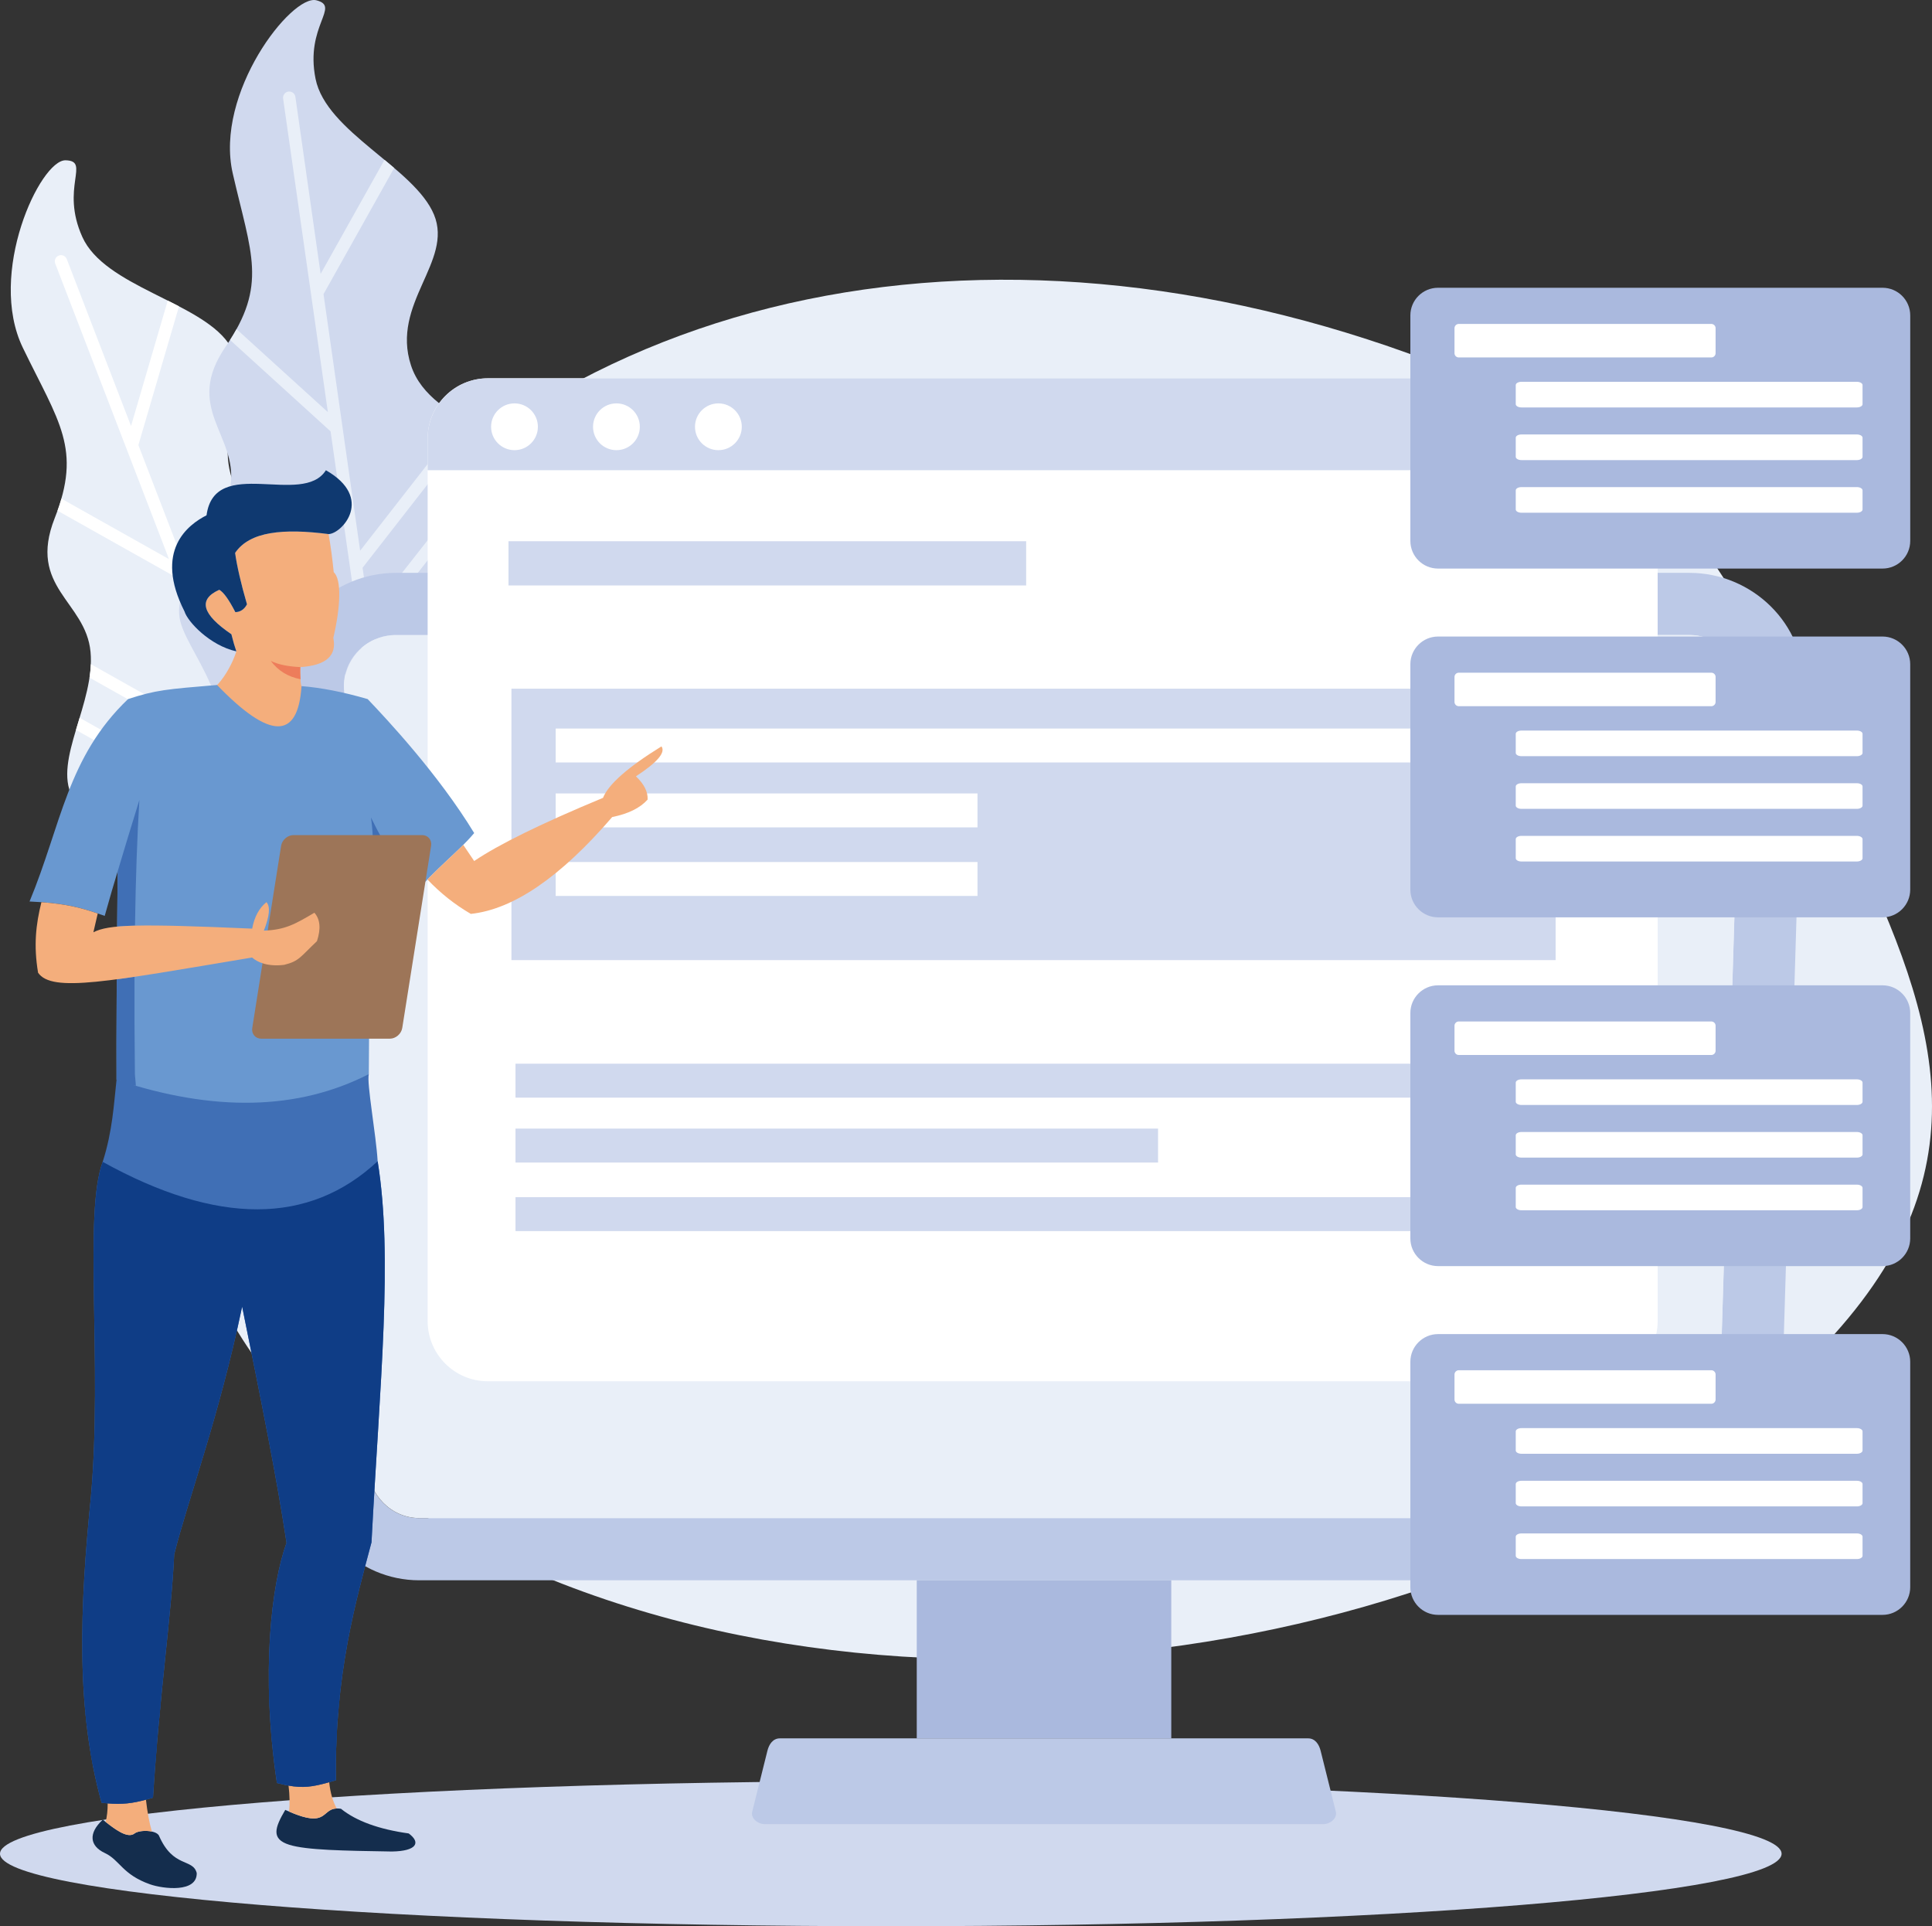 <?xml version="1.0" encoding="UTF-8"?><svg id="a" xmlns="http://www.w3.org/2000/svg" viewBox="0 0 1206.78 1203.07"><rect x="0" y="0" width="1206.78" height="1203.07" fill="#333333" stroke="none"/><path d="M957.64,253.12c118.33,55.95,151.2,172.02,193.73,260.16,56.31,116.66,91.87,211.53-5.54,320.01-170.99,190.44-559.01,268.99-833.94,139.01C36.96,842.31,52.4,536.14,223.4,345.71c170.99-190.43,459.32-222.57,734.25-92.59Z" style="fill:#e9eff8; fill-rule:evenodd;"/><path d="M140.42,724.79s-59.47-30.67-48.57-105.99c10.9-75.31-35.15-99.12-46.84-121.53-11.69-22.4,14.51-58.54,11.53-90.17-2.98-31.64-39.46-40.1-22.37-83.5,17.1-43.39,2.64-59.87-19.88-106.36-22.51-46.48,10.85-117.52,26.69-117.13,15.86,.39-3.48,17.01,10.46,47.91,13.94,30.9,72.7,40.31,91.1,66.14,18.38,25.84-13.94,60.07,7.05,94.95,20.98,34.87,83.51,24.06,100.04,57.9,16.53,33.84-22.88,74.4-11.42,109.89,11.46,35.49,53.69,55.59,71.46,84.1,17.77,28.5,51.06,83.11-3.45,148.31-54.51,65.2-165.83,15.47-165.83,15.47Z" style="fill:#e9eff8; fill-rule:evenodd;"/><path d="M91.12,648.41c-.31-2.97-.51-6.04-.57-9.2l161.59,90.81-14.3-37.14c-.07-.15-.13-.32-.18-.47l-7.33-19.04-136.82-76.89c-.01-3.13-.13-6.15-.34-9.07l132.8,74.64-12.93-33.59-126.4-71.04c-1.63-4.27-3.47-8.24-5.46-11.95l127.5,71.65-6.42-16.67c-.08-.17-.15-.34-.2-.51l-28.08-72.94-126.52-71.1c.75-2.51,1.52-5.04,2.29-7.59l119.88,67.37-14.02-36.42-99.68-56.02c.42-2.82,.71-5.63,.82-8.42l94.51,53.1-10.55-27.39c-.06-.13-.11-.26-.15-.39l-30.63-79.59-73.98-41.57c.93-2.6,1.74-5.1,2.43-7.52l67.19,37.76-26.75-69.49c-.06-.13-.11-.27-.16-.4l-44.16-114.71c-.76-1.99,.23-4.23,2.22-5,2-.77,4.23,.22,5,2.22l40.13,104.24,22.93-78.34c2.38,1.19,4.72,2.38,7.03,3.59l-25.37,86.66,30.15,78.32c.05,.1,.09,.21,.12,.32l27.89,72.43,44.02-94.38c2.48,.8,4.98,1.55,7.48,2.29l-47.64,102.14,10.62,27.61,58.01-123.39c2.5,.85,4.93,1.76,7.29,2.73l-60.6,128.9,.92,.51c1.86,1.05,2.53,3.4,1.49,5.27-.3,.54-.71,.98-1.19,1.31l15.67,40.69c.04,.12,.1,.23,.13,.35l25.36,65.86,42.97-91.4c1.69,2.31,3.5,4.56,5.38,6.77l-44.5,94.65,6.52,16.94,47.65-101.35c1.95,1.9,3.92,3.77,5.93,5.63l-49.72,105.75,16.63,43.2c.05,.11,.08,.22,.13,.33l4.6,11.96,61.04-129.84c1.9,2.27,3.68,4.58,5.3,6.94l-62.49,132.92,17.59,45.68c.04,.1,.09,.21,.12,.32l.06,.13c-3.05,.95-6.13,1.76-9.23,2.44l-162.98-91.59Z" style="fill:#fff; fill-rule:evenodd;"/><path d="M154.72,631.25s-51.1-43.21-23.62-114.16c27.48-70.96-12.08-104.48-18.45-128.93-6.38-24.45,27.24-53.8,31.42-85.3,4.18-31.5-29.49-47.91-3.11-86.39,26.37-38.46,15.97-57.76,4.43-108.11C133.85,58.02,182.27-3.75,197.62,.18c15.37,3.93-7.19,15.8-.52,49.03,6.67,33.24,61.84,55.56,73.99,84.86,12.13,29.3-27.03,55.43-14.38,94.12,12.65,38.69,76.01,42.14,84.55,78.83,8.54,36.69-38.96,67.4-35.72,104.54,3.23,37.15,39.88,66.2,50.82,97.96,10.94,31.75,31.16,92.43-36.56,143.78-67.72,51.34-165.08-22.04-165.08-22.04Z" style="fill:#d0d9ee; fill-rule:evenodd;"/><path d="M123.76,545.78c.36-2.96,.86-5.99,1.5-9.09l137.17,124.67-5.63-39.4c-.04-.16-.06-.33-.07-.5l-2.88-20.2-116.15-105.56c.69-3.05,1.26-6.03,1.7-8.92l112.73,102.47-5.08-35.64-107.3-97.53c-.63-4.52-1.54-8.81-2.65-12.87l108.23,98.38-2.53-17.69c-.04-.18-.06-.36-.08-.54l-11.04-77.38-107.41-97.62c1.29-2.28,2.62-4.57,3.94-6.89l101.76,92.49-5.51-38.63-84.62-76.91c1.04-2.65,1.95-5.33,2.69-8.02l80.22,72.91-4.15-29.06c-.03-.14-.05-.28-.06-.41l-12.05-84.43-62.79-57.07c1.48-2.32,2.83-4.58,4.05-6.78l57.04,51.83-10.52-73.71c-.03-.14-.04-.28-.06-.43l-17.37-121.68c-.3-2.11,1.17-4.07,3.28-4.37,2.12-.3,4.08,1.16,4.38,3.28l15.77,110.57,39.89-71.21c2.04,1.69,4.06,3.38,6.05,5.07l-44.13,78.78,11.86,83.08c.02,.11,.03,.23,.04,.34l10.97,76.83,64.03-82.14c2.24,1.33,4.51,2.63,6.78,3.91l-69.29,88.89,4.17,29.29,84.16-107.27c2.24,1.39,4.41,2.82,6.48,4.29l-87.91,112.07,.78,.71c1.59,1.44,1.71,3.89,.27,5.47-.42,.46-.92,.8-1.46,1.01l6.16,43.16c.02,.13,.04,.25,.05,.37l9.97,69.87,62.33-79.46c1.13,2.63,2.38,5.23,3.74,7.8l-64.56,82.29,2.57,17.97,69.12-88.12c1.47,2.29,2.98,4.55,4.52,6.81l-72.12,91.94,6.54,45.82c.02,.12,.03,.23,.04,.35l1.81,12.69,88.55-112.89c1.35,2.64,2.57,5.29,3.62,7.95l-90.65,115.57,6.91,48.46c.02,.11,.04,.22,.04,.34l.03,.15c-3.18,.24-6.37,.35-9.55,.31l-138.34-125.75Z" style="fill:#e9eff8; fill-rule:evenodd;"/><path d="M556.41,1112.51c307.3,0,556.42,20.27,556.42,45.28s-249.12,45.28-556.42,45.28S0,1182.79,0,1157.79s249.11-45.28,556.41-45.28Z" style="fill:#d0d9ee; fill-rule:evenodd;"/><path d="M247.13,357.8h808.28c39.11,0,72.28,32.06,71.1,71.1l-14.76,487c-1.17,39.04-32.04,71.1-71.1,71.1H261.89c-38.84,0-69.92-32-71.1-71.1l-14.76-487c-1.18-39.09,31.99-71.1,71.1-71.1h0Zm0,38.84c-17.75,0-32.8,14.51-32.27,32.26l14.76,486.99c.52,17.75,14.83,32.26,32.26,32.26h778.77c17.44,0,31.75-14.83,32.27-32.26l14.76-486.99c.53-17.7-14.52-32.26-32.26-32.26H247.14Z" style="fill:#bcc9e7; fill-rule:evenodd;"/><rect x="572.63" y="987" width="158.98" height="98.73" style="fill:#aab9de;"/><path d="M731.62,1085.73h85.52c4.29,0,6.75,3.68,7.77,7.77l9.49,38.02c1.02,4.11-3.55,7.78-7.78,7.78H477.63c-4.23,0-8.81-3.63-7.77-7.78l9.48-38.02c1.03-4.16,3.5-7.77,7.78-7.77h244.5Z" style="fill:#bcc9e7; fill-rule:evenodd;"/><path d="M1087.69,428.9h0c0-15.53-11.12-28.59-25.78-31.61l-.77-.15h-.02s-.78-.14-.78-.14h-.01l-.79-.11h0l-.8-.09h0s-.81-.08-.81-.08h0l-.82-.05h0l-.82-.03h-.83s-808.29-.01-808.29-.01h-.83s-.83,.04-.83,.04h0l-.82,.05h0l-.81,.07h0l-.8,.09h0l-.8,.11h-.01c-15.43,2.38-27.36,15.81-27.36,31.89h0s14.76,487,14.76,487c.52,17.75,14.83,32.26,32.26,32.26h778.77c17.44,0,31.75-14.83,32.27-32.26l14.76-486.99Z" style="fill:#e9eff8; fill-rule:evenodd;"/><path d="M304.7,236.28H997.84c20.74,0,37.58,16.84,37.58,37.58V825.12c0,20.74-16.84,37.58-37.58,37.58H304.7c-20.74,0-37.58-16.84-37.58-37.58V273.86c0-20.74,16.84-37.58,37.58-37.58Z" style="fill:#fff;"/><path d="M997.84,236.28H304.7c-20.67,0-37.58,16.91-37.58,37.58v19.83h768.3v-19.83c0-20.67-16.91-37.58-37.59-37.58Z" style="fill:#d0d9ee; fill-rule:evenodd;"/><path d="M321.37,251.94c8.07,0,14.61,6.54,14.61,14.61s-6.54,14.61-14.61,14.61-14.62-6.54-14.62-14.61,6.55-14.61,14.62-14.61h0Zm127.35,0c8.07,0,14.62,6.54,14.62,14.61s-6.55,14.61-14.62,14.61-14.61-6.54-14.61-14.61,6.54-14.61,14.61-14.61h0Zm-63.67,0c8.07,0,14.61,6.54,14.61,14.61s-6.54,14.61-14.61,14.61-14.62-6.54-14.62-14.61,6.54-14.61,14.62-14.61Z" style="fill:#fff; fill-rule:evenodd;"/><rect x="317.61" y="338.03" width="323.36" height="27.63" style="fill:#d0d9ee;"/><rect x="319.45" y="430.14" width="652.24" height="169.51" style="fill:#d0d9ee;"/><path d="M347.09,455.02H944.05v21.19H347.09v-21.19h0Zm0,83.37h263.48v21.19H347.09v-21.19h0Zm0-42.83h263.48v21.19H347.09v-21.19Z" style="fill:#fff; fill-rule:evenodd;"/><path d="M322,664.35H973.28v21.19H322v-21.19h0Zm0,83.37H886.31v21.19H322v-21.19h0Zm0-42.83h401.36v21.19H322v-21.19Z" style="fill:#d0d9ee; fill-rule:evenodd;"/><path d="M127.28,432.12c4.78,.34,9.39-5.33,10.72-7.02,5.08-6.45,8.33-14.03,9.63-18.28-.99-2.82-2.03-6.4-3.12-10.71-18.42-12.51-20.93-21.77-7.55-27.77,2.69,1.52,6.04,6.17,10.04,13.98,3.19-.13,5.61-1.76,7.26-4.9-3.8-13.17-6.27-23.87-7.42-32.09,9.08-13.49,30.3-15.41,58.4-11.77,1.31,7.48,2.38,15.4,3.21,23.77,4.97,4.58,4.33,21.55-.25,41.11,2.29,11.12-4.58,17.19-20.6,18.21-.16,2.68,.09,5.77,.14,7.65,.04,1.71,.1,5.04,1.89,5.56l2.96,.73c-.3,39.77-20.65,47.41-65.32,1.53Z" style="fill:#f4ae7c; fill-rule:evenodd;"/><path d="M205.25,333.57c-28.1-3.64-49.33-1.72-58.4,11.77,1.15,8.22,3.62,18.92,7.42,32.09-1.65,3.14-4.07,4.77-7.26,4.9-4-7.8-7.35-12.46-10.04-13.98-13.39,6-10.87,15.26,7.55,27.77,1.08,4.31,2.12,7.88,3.11,10.71-16.57-3.72-30.43-18.53-32.38-24.94-19.33-38.1,2.23-54.19,13.76-60.05,5.09-37.73,60.09-5.11,74.56-28.14,30.27,17.27,10.19,39.54,1.69,39.88Z" style="fill:#0f3970; fill-rule:evenodd;"/><path d="M169.14,412.78c4.49,2.22,10.65,3.51,18.47,3.87-.15,2.65-.04,5.7,.13,7.58-7.86-1.51-14.06-5.33-18.6-11.45Z" style="fill:#ed7d5b; fill-rule:evenodd;"/><path d="M93.77,1176.9c-17.45-6.15-18.86-15.14-28.26-19.54-9.47-4.42-10.56-12.3-1.3-20.86,6.84,5.46,15.33,12.18,19.83,8.62,3-2.38,13.18-2.22,15.2,1.25,8.87,20.61,21.2,14.09,23.64,23.46,.28,12.49-21.08,9.89-29.1,7.07Z" style="fill:#142d4d; fill-rule:evenodd;"/><path d="M245.02,1156.4c-30.74-.49-53.72-.87-64.34-4.22-11.45-3.61-9.08-10.6-2.5-21.78,28.98,13.33,21.25-2.74,34.8-.7,9.52,7.66,23.63,12.8,42.31,15.41,7.9,5.82,4.69,11.02-10.27,11.28Z" style="fill:#142d4d; fill-rule:evenodd;"/><path d="M229.67,436.63c-15.34-4.45-29.12-7.15-41.33-8.1-2.21,33.71-19.8,33.48-52.76-.71-31.75,2.67-37.96,3.08-55.58,8.79-38.11,36.41-41.62,78.42-61.54,126.44,22.06,.98,31.95,3.64,46.95,8.99,3.22-11.51,5.92-20.76,8.08-27.78-.61,63.31-.84,106.69-.7,130.14,72.95,28.9,133.04,19.01,157.58-3.51,.34-56.28,.81-100.83,1.41-133.66,8.72,10.28,16.81,18.25,24.27,23.92,17.89-20.5,30-28.76,40.14-40.85-22.45-36.86-54.62-71.17-66.52-83.66Z" style="fill:#6998d0; fill-rule:evenodd;"/><path d="M376.68,498.3c-38.32,15.92-65.15,29.08-80.5,39.47l-6.81-10.09c-6.34,6.35-13.58,12.57-22.4,21.61,8.16,8.54,16.92,15.57,27.12,21.5,26.63-2.84,56.06-23.01,88.3-60.49,10.02-2,17.4-5.63,22.13-10.9,.25-4.83-2.18-9.68-7.31-14.53,13.37-8.71,18.69-14.94,15.96-18.7-20.94,12.95-33.11,23.66-36.5,32.12Z" style="fill:#f4ae7c; fill-rule:evenodd;"/><path d="M230.37,670.88c-1.43,5.48,4.53,37.63,5.52,54.4,9.69,59.87,1.39,137.79-3.84,237.99-9.34,35.31-23.14,82.37-22.23,148.59-16.27,4.97-22.17,5.49-36.86,1.75-10.28-69.12-3.27-124.46,6.01-150.03-5.94-39.51-14.81-83.74-27.73-147.53-14.55,69.52-34.01,121.1-42.44,154.77-1.67,37.53-9.26,88.18-13.23,151.95-12.08,3.64-19.6,4.69-32.14,3.16-16.27-58.61-13.54-122.4-6.64-191.35,7.33-82.89-4.76-176.48,7.35-208.93,6.19-19.23,6.98-36.3,8.65-51.26,60.86,20.26,113.39,19.08,157.57-3.52Z" style="fill:#406fb5; fill-rule:evenodd;"/><path d="M84.02,610.08c-3.9,.58-7.6,1.09-11.08,1.56-.18,27.93-.23,48.85-.15,62.75,3.44,1.55,8.3,3.32,12.07,3.77-.02-1.79-.58-5.94-.6-7.7-.24-21.36-.32-41.48-.25-60.38h0Zm178.35-55.96c-10.74-8.95-20.96-23.48-30.67-43.58,1.09,7,1.53,16.38,1.31,28.11,8.26,9.59,15.94,17.08,23.05,22.48,2.18-2.51,4.29-4.84,6.31-7.01h0Zm-175.31-54.46c-4.73,15.23-9.26,30.09-13.56,44.58-.12,12.24-.22,23.73-.31,34.47,3.13-.29,6.79-.49,11.13-.6,.45-29.72,1.36-55.88,2.74-78.46Z" style="fill:#406fb5; fill-rule:evenodd;"/><path d="M183.34,521.57h80.31c3.68,0,6.22,3.01,5.63,6.7l-18.02,113.77c-.59,3.68-4.08,6.69-7.75,6.69h-80.31c-3.68,0-6.22-3.01-5.63-6.69l18.02-113.77c.58-3.68,4.07-6.7,7.75-6.7Z" style="fill:#9d7558; fill-rule:evenodd;"/><path d="M25.86,563.47c-3.48,14.09-4.92,26.97-2.08,44.06,8.67,12.59,43.65,5.55,133.7-9.5,3.22,2.95,9.91,5.88,20.05,4.57,9.42-2.35,9.87-4.81,20.44-14.77,2.56-7.75,2.03-13.68-1.59-17.77-11.89,7-18.15,10.72-31.55,11.17,3.56-9.18,4.1-15.1,1.6-17.77-4.57,3.67-7.55,9.18-8.92,16.53-71-3.08-89.72-2.67-99.18,2.29,1.02-4.46,1.93-8.37,2.72-11.76-11.05-3.77-20.05-5.95-35.2-7.05Z" style="fill:#f4ae7c; fill-rule:evenodd;"/><path d="M180.23,1115.23c.72,6.03,.83,11.44,.31,16.22,24.24,10.54,20.12-1.62,29.81-1.93-2.43-4.28-4.01-9.76-4.73-16.42-10.57,3.03-16.58,3.71-25.39,2.12h0Zm-112.97,11.11c0,4.39-.42,8.24-1.28,11.57,6.48,5.12,13.93,10.47,18.04,7.21,1.97-1.56,7.05-2.02,10.86-1.18-1.57-5.3-2.81-11.93-3.72-19.9-8.49,2.29-15.02,3.06-23.91,2.3Z" style="fill:#f4ae7c; fill-rule:evenodd;"/><path d="M235.89,725.28c-42.8,39.91-100.05,40.04-171.74,.38-12.11,32.45-.02,126.05-7.35,208.93-6.9,68.94-9.63,132.74,6.64,191.35,1.33,.16,2.6,.3,3.82,.4,8.88,.76,15.41-.01,23.91-2.3,1.41-.38,2.88-.8,4.41-1.26,3.96-63.77,11.56-114.42,13.23-151.95,8.42-33.67,27.89-85.25,42.44-154.77,12.91,63.79,21.78,108.02,27.73,147.53-9.28,25.56-16.29,80.91-6.01,150.03,2.67,.68,5.06,1.23,7.27,1.62,8.81,1.59,14.81,.9,25.39-2.12,1.33-.38,2.72-.8,4.2-1.25-.9-66.23,12.89-113.28,22.23-148.59,5.23-100.2,13.53-178.12,3.84-237.99Z" style="fill:#0f3d86; fill-rule:evenodd;"/><path d="M168.33,1066.13c15.62,4.25,29.92,5.52,42.9,3.84,.28-3.43,.59-6.8,.94-10.1-14.23,1.85-28.96,.9-44.16-2.86,.08,3,.18,6.04,.32,9.12h0Zm-114.12,11.89c16.99,2.04,32.03,.91,45.13-3.37,.33-3.57,.66-7.09,1-10.55-14.71,4.8-30.39,6.45-47.08,4.93,.28,3.01,.6,6,.95,8.99h0Zm42.94,22.44c.27-3.54,.56-7.03,.85-10.47-13.11,3.59-26.99,4.74-41.63,3.46,.49,3.04,1.03,6.07,1.61,9.08,14.48,1.62,27.54,.94,39.17-2.07h0Zm113.33-19.54c-13.24,2.19-27,1.95-41.28-.71,.23,3.02,.5,6.09,.8,9.18,14.6,3.09,27.94,3.63,40.03,1.65,.11-3.42,.27-6.8,.45-10.12Z" style="fill:#0f3d86; fill-rule:evenodd;"/><path d="M898.23,179.73h277.68c9.53,0,17.27,7.74,17.27,17.27v140.84c0,9.53-7.74,17.27-17.27,17.27h-277.69c-9.53,0-17.27-7.74-17.27-17.27V197c0-9.53,7.74-17.27,17.27-17.27Z" style="fill:#aab9de;"/><path d="M911.18,202.32h157.77c1.47,0,2.66,1.19,2.66,2.66v15.61c0,1.46-1.19,2.66-2.66,2.66h-157.77c-1.47,0-2.66-1.19-2.66-2.66v-15.61c0-1.46,1.19-2.66,2.66-2.66h0Zm39.13,36.14h209.56c1.94,0,3.53,.92,3.53,2.04v11.94c0,1.12-1.59,2.03-3.53,2.03h-209.56c-1.94,0-3.53-.91-3.53-2.03v-11.94c0-1.12,1.59-2.04,3.53-2.04h0Zm0,65.77h209.56c1.94,0,3.53,.92,3.53,2.03v11.94c0,1.12-1.59,2.03-3.53,2.03h-209.56c-1.94,0-3.53-.91-3.53-2.03v-11.94c0-1.12,1.59-2.03,3.53-2.03h0Zm0-32.88h209.56c1.94,0,3.53,.91,3.53,2.03v11.94c0,1.12-1.59,2.04-3.53,2.04h-209.56c-1.94,0-3.53-.92-3.53-2.04v-11.94c0-1.12,1.59-2.03,3.53-2.03Z" style="fill:#fff; fill-rule:evenodd;"/><path d="M898.22,397.56h277.68c9.5,0,17.27,7.77,17.27,17.27v140.84c0,9.5-7.77,17.27-17.27,17.27h-277.68c-9.5,0-17.27-7.77-17.27-17.27v-140.84c0-9.5,7.77-17.27,17.27-17.27Z" style="fill:#aab9de; fill-rule:evenodd;"/><path d="M911.18,420.15h157.77c1.47,0,2.66,1.19,2.66,2.65v15.61c0,1.46-1.19,2.66-2.66,2.66h-157.77c-1.46,0-2.66-1.19-2.66-2.66v-15.61c0-1.46,1.2-2.65,2.66-2.65h0Zm39.13,36.14h209.56c1.94,0,3.53,.91,3.53,2.03v11.94c0,1.12-1.59,2.03-3.53,2.03h-209.56c-1.94,0-3.53-.91-3.53-2.03v-11.94c0-1.12,1.59-2.03,3.53-2.03h0Zm0,65.77h209.56c1.94,0,3.53,.91,3.53,2.03v11.94c0,1.12-1.59,2.03-3.53,2.03h-209.56c-1.94,0-3.53-.91-3.53-2.03v-11.94c0-1.12,1.59-2.03,3.53-2.03h0Zm0-32.88h209.56c1.94,0,3.53,.91,3.53,2.03v11.94c0,1.12-1.59,2.03-3.53,2.03h-209.56c-1.94,0-3.53-.91-3.53-2.03v-11.94c0-1.12,1.59-2.03,3.53-2.03Z" style="fill:#fff; fill-rule:evenodd;"/><path d="M898.22,615.4h277.68c9.5,0,17.27,7.77,17.27,17.27v140.83c0,9.5-7.77,17.27-17.27,17.27h-277.68c-9.5,0-17.27-7.77-17.27-17.27v-140.83c0-9.5,7.77-17.27,17.27-17.27Z" style="fill:#aab9de; fill-rule:evenodd;"/><path d="M911.18,637.98h157.77c1.47,0,2.66,1.2,2.66,2.66v15.61c0,1.46-1.19,2.66-2.66,2.66h-157.77c-1.47,0-2.66-1.2-2.66-2.66v-15.61c0-1.46,1.19-2.66,2.66-2.66h0Zm39.13,36.15h209.56c1.94,0,3.53,.91,3.53,2.03v11.94c0,1.12-1.59,2.03-3.53,2.03h-209.56c-1.94,0-3.53-.91-3.53-2.03v-11.94c0-1.12,1.59-2.03,3.53-2.03h0Zm0,65.76h209.56c1.94,0,3.53,.92,3.53,2.03v11.94c0,1.12-1.59,2.03-3.53,2.03h-209.56c-1.94,0-3.53-.91-3.53-2.03v-11.94c0-1.12,1.59-2.03,3.53-2.03h0Zm0-32.88h209.56c1.94,0,3.53,.91,3.53,2.04v11.93c0,1.12-1.59,2.03-3.53,2.03h-209.56c-1.94,0-3.53-.91-3.53-2.03v-11.93c0-1.12,1.59-2.04,3.53-2.04Z" style="fill:#fff; fill-rule:evenodd;"/><path d="M898.22,833.23h277.68c9.5,0,17.27,7.77,17.27,17.27v140.83c0,9.5-7.77,17.27-17.27,17.27h-277.68c-9.5,0-17.27-7.77-17.27-17.27v-140.83c0-9.5,7.77-17.27,17.27-17.27Z" style="fill:#aab9de; fill-rule:evenodd;"/><path d="M911.18,855.81h157.77c1.47,0,2.66,1.2,2.66,2.66v15.61c0,1.46-1.19,2.66-2.66,2.66h-157.77c-1.47,0-2.66-1.2-2.66-2.66v-15.61c0-1.46,1.19-2.66,2.66-2.66h0Zm39.13,36.15h209.56c1.94,0,3.53,.92,3.53,2.03v11.94c0,1.12-1.59,2.04-3.53,2.04h-209.56c-1.94,0-3.53-.92-3.53-2.04v-11.94c0-1.12,1.59-2.03,3.53-2.03h0Zm0,65.77h209.56c1.94,0,3.53,.91,3.53,2.04v11.93c0,1.12-1.59,2.04-3.53,2.04h-209.56c-1.94,0-3.53-.91-3.53-2.04v-11.93c0-1.12,1.59-2.04,3.53-2.04h0Zm0-32.88h209.56c1.94,0,3.53,.92,3.53,2.03v11.94c0,1.11-1.59,2.03-3.53,2.03h-209.56c-1.94,0-3.53-.92-3.53-2.03v-11.94c0-1.11,1.59-2.03,3.53-2.03Z" style="fill:#fff; fill-rule:evenodd;"/></svg>